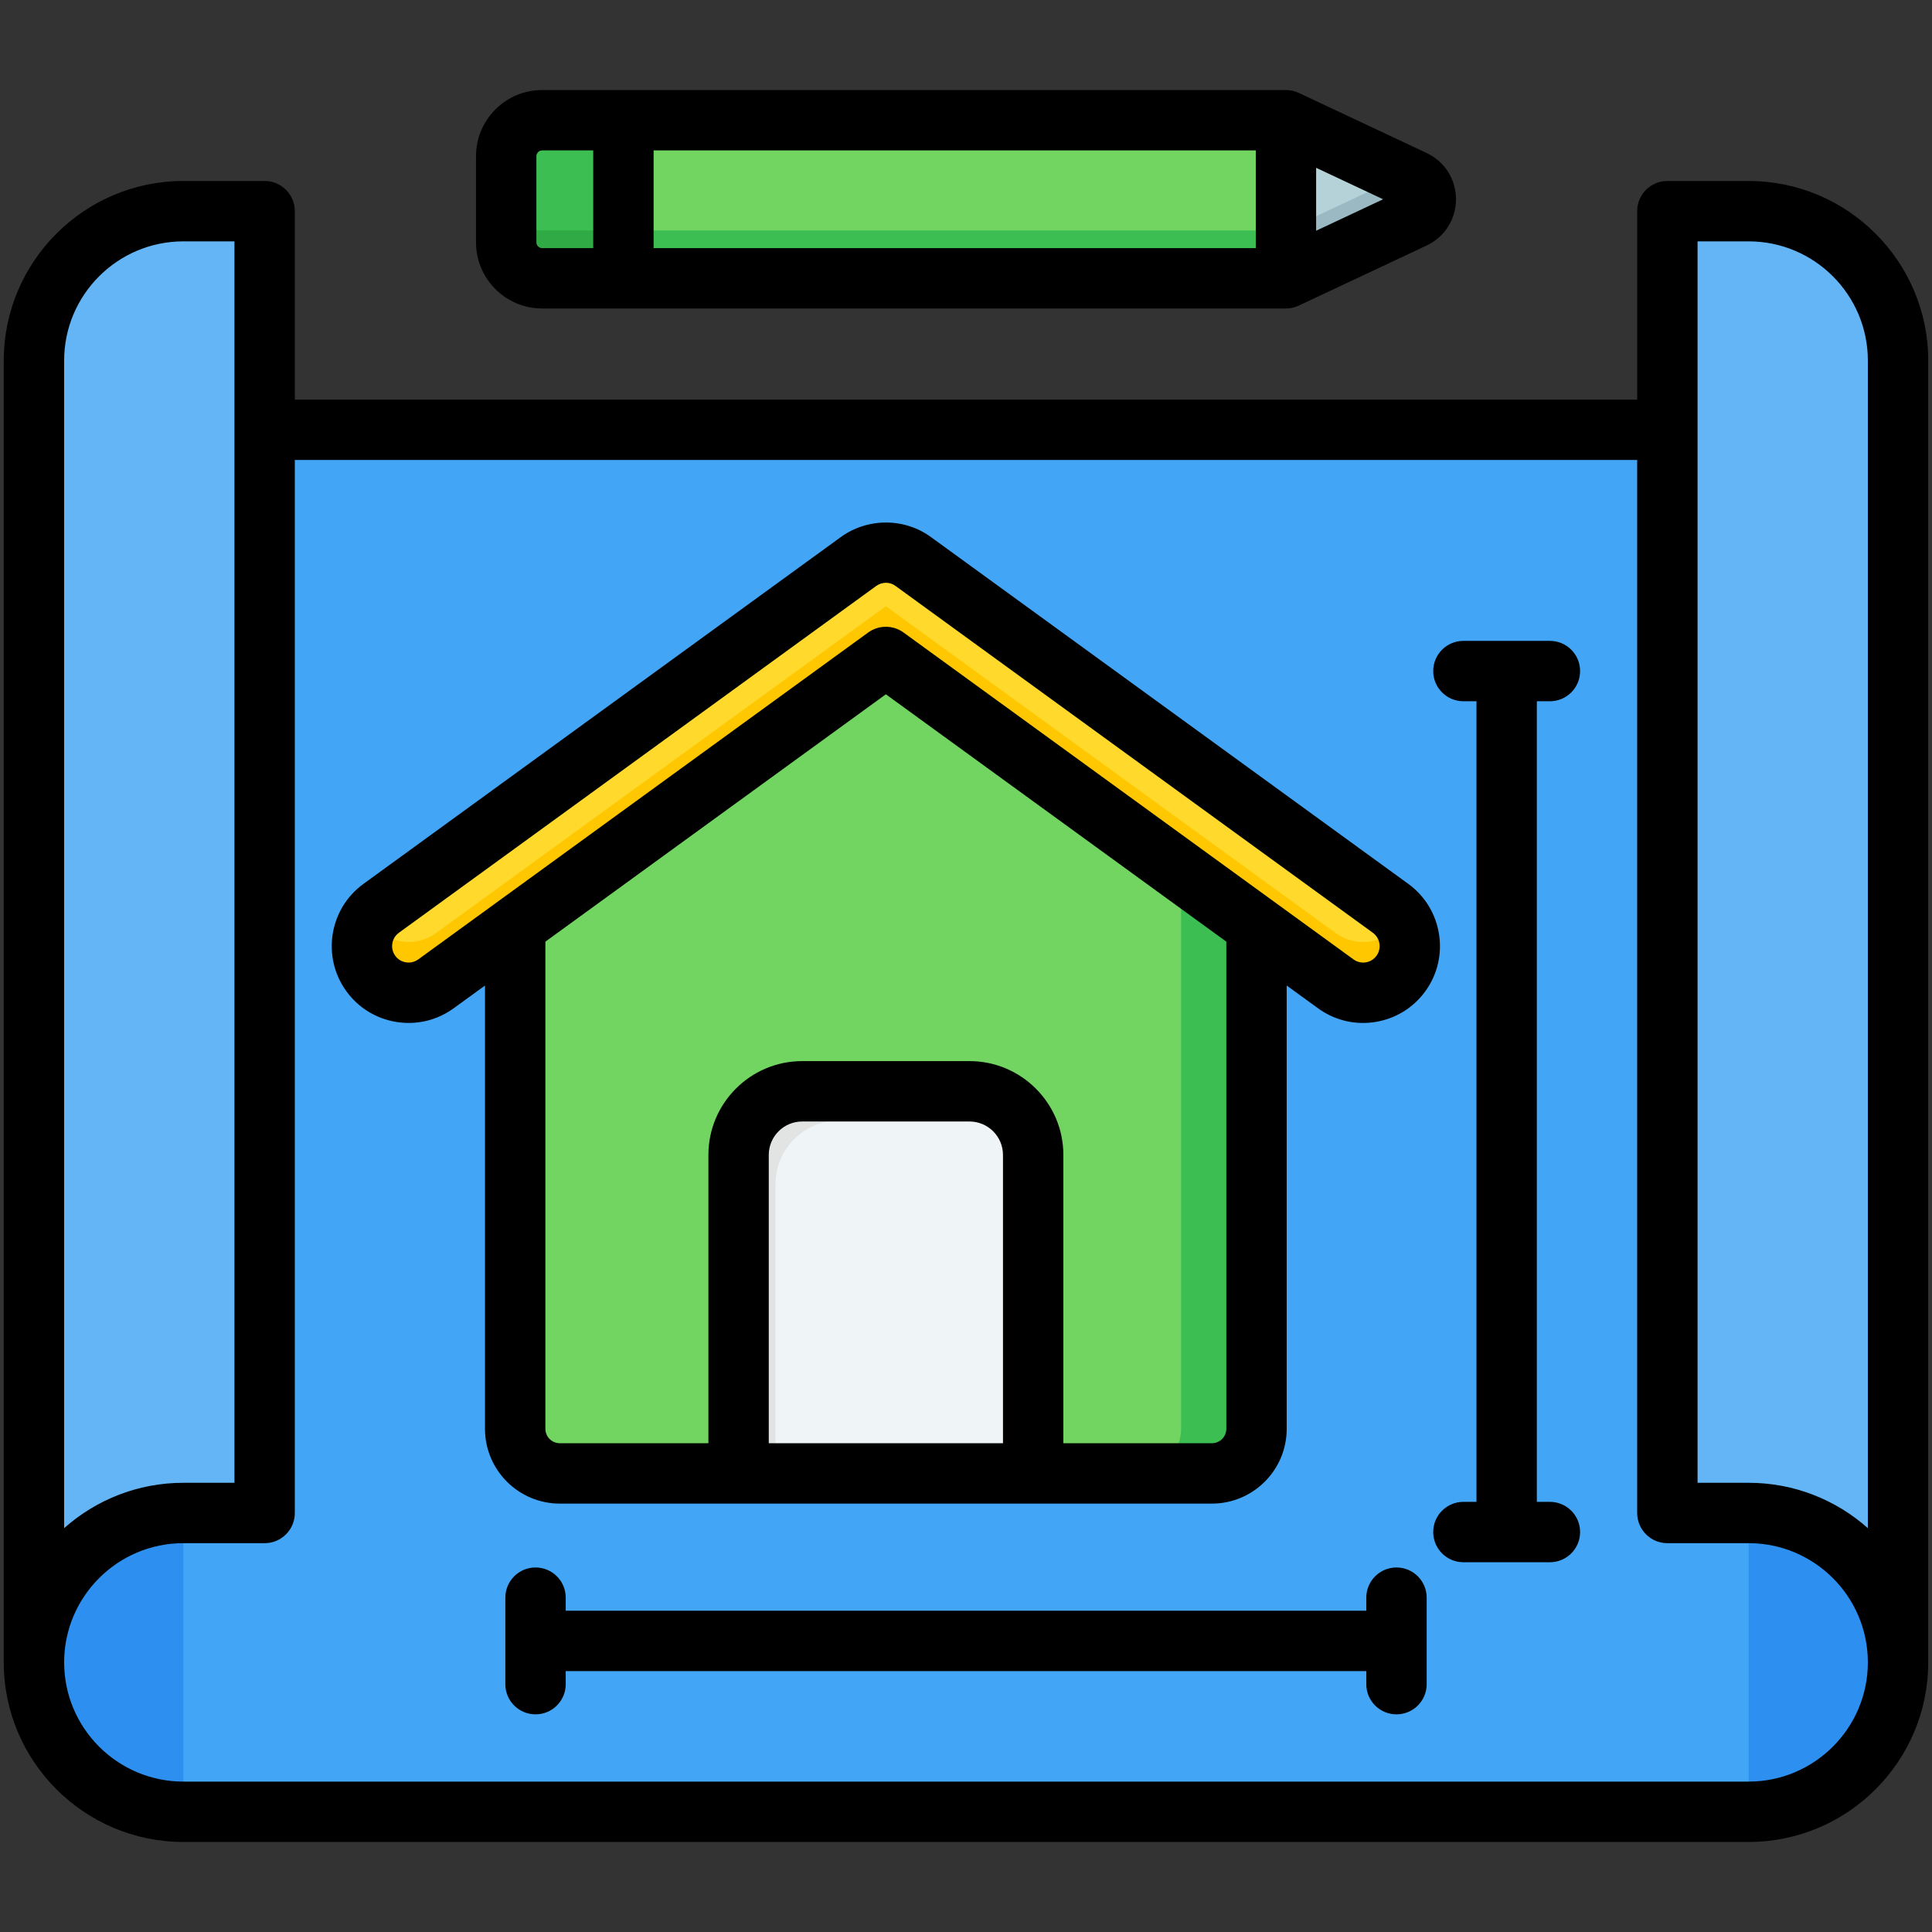 <svg id="Layer_1" enable-background="new 0 0 512 512" viewBox="0 0 512 512" xmlns="http://www.w3.org/2000/svg"><rect x="0" y="0" width="512" height="512" fill="#333333" stroke="none"/><g clip-rule="evenodd" fill-rule="evenodd"><g><g><path d="m9 113.904v326.643c0 21.775 17.814 39.59 39.59 39.59h414.82c21.775 0 39.59-17.815 39.59-39.59v-326.643z" fill="#2d90f1"/><path d="m48.589 113.904h414.821v366.234h-414.821z" fill="#42a5f5"/><g fill="#64b5f6"><path d="m9 95.552c0-21.775 17.815-39.59 39.59-39.59h21.539v344.995h-21.54c-21.775 0-39.59 17.815-39.59 39.59v-344.995z"/><path d="m503 95.552c0-21.775-17.815-39.59-39.59-39.59h-21.539v344.995h21.539c21.775 0 39.59 17.815 39.59 39.59z"/></g></g><g><path d="m332.994 227.821-99.704-69.239-96.759 72.951v147.113c0 6.513 5.312 11.826 11.826 11.826h172.813c6.514 0 11.825-5.312 11.825-11.826v-150.825z" fill="#72d561"/><path d="m332.994 227.821-99.704-69.239-9.589 7.23 89.294 62.009v150.826c0 6.513-5.311 11.826-11.825 11.826h20c6.514 0 11.825-5.312 11.825-11.826v-150.826z" fill="#3cbe52"/><path d="m212.591 289.205h44.343c9.276 0 16.865 7.589 16.865 16.865v84.403h-78.073v-84.403c0-9.276 7.589-16.865 16.865-16.865z" fill="#eff4f7"/><path d="m212.591 289.205h44.343c6.197 0 11.64 3.388 14.572 8.402-1.515-.45-3.118-.694-4.774-.694h-44.343c-9.276 0-16.865 7.589-16.865 16.865v76.694h-9.797v-84.403c-.001-9.275 7.588-16.864 16.864-16.864z" fill="#e2e3e3"/><path d="m242.139 148.9c-4.243-3.214-10.23-3.286-14.637-.084l-126.491 91.9c-5.52 4.011-6.755 11.736-2.752 17.262 4.006 5.529 11.747 6.768 17.271 2.754l119.231-86.628 119.231 86.628c5.525 4.014 13.266 2.775 17.272-2.754 4.003-5.525 2.767-13.251-2.752-17.262z" fill="#ffda2d"/><path d="m97.896 243.999c-2.695 4.163-2.72 9.723.363 13.978 4.006 5.529 11.747 6.768 17.271 2.754l119.231-86.628 119.231 86.628c5.525 4.014 13.266 2.775 17.272-2.754 3.083-4.255 3.058-9.814.363-13.978-.116.179-.237.355-.363.529-4.006 5.529-11.747 6.767-17.272 2.754l-119.231-86.628-119.231 86.628c-5.525 4.014-13.266 2.775-17.271-2.754-.126-.173-.247-.35-.363-.529z" fill="#ffc700"/></g><g><path d="m340.775 31.862-197.105.001c-5.242 0-9.518 4.276-9.518 9.518v22.855c0 5.242 4.276 9.518 9.518 9.518l197.105-.001 33.884-15.925c1.992-.936 3.189-2.82 3.189-5.022 0-2.201-1.196-4.085-3.188-5.021z" fill="#72d561"/><path d="m134.152 51.554v12.683c0 5.242 4.276 9.518 9.518 9.518l197.105-.001 33.884-15.925c1.992-.936 3.189-2.82 3.189-5.022 0-2.201-1.196-4.085-3.188-5.021l-2.809-1.32-31.075 14.605-197.106.001c-5.242 0-9.518-4.276-9.518-9.518z" fill="#3cbe52"/><path d="m143.67 73.755h21.537c0-13.964 0-27.928 0-41.892h-21.537c-5.242 0-9.518 4.276-9.518 9.518v22.855c0 5.243 4.276 9.519 9.518 9.519z" fill="#3cbe52"/><path d="m143.67 73.755h21.537v-12.683h-21.537c-5.242 0-9.518-4.276-9.518-9.518v12.683c0 5.242 4.276 9.518 9.518 9.518z" fill="#30aa44"/><path d="m340.794 31.871v41.874l33.865-15.915c1.992-.936 3.189-2.82 3.189-5.022 0-2.201-1.196-4.085-3.188-5.021z" fill="#b4d2d7"/><path d="m340.794 61.062v12.683l33.865-15.915c1.992-.936 3.189-2.82 3.189-5.022 0-2.201-1.196-4.085-3.188-5.021l-2.809-1.32z" fill="#9bb9c3"/></g></g><path d="m110.833 254.258c-.943.679-2.094.957-3.24.774-1.165-.184-2.174-.802-2.853-1.749-1.41-1.943-.972-4.678.971-6.093l126.491-91.901c.778-.561 1.688-.844 2.589-.844s1.792.278 2.518.83c.042.033.085.066.132.094l126.368 91.816c1.952 1.42 2.391 4.154.981 6.098-.689.948-1.698 1.566-2.848 1.749-1.16.184-2.311-.094-3.24-.774l-119.242-86.629c-2.801-2.037-6.597-2.037-9.398 0zm214.156 124.392v-129.103l-90.226-65.554-90.231 65.554v129.103c0 2.108 1.721 3.82 3.829 3.82h39.372v-76.4c0-13.709 11.148-24.866 24.862-24.866h44.337c13.709 0 24.871 11.157 24.871 24.866v76.4h39.372c2.107-.001 3.814-1.712 3.814-3.82zm-59.188 3.819h-62.068v-76.4c0-4.89 3.966-8.861 8.861-8.861h44.337c4.89 0 8.87 3.971 8.87 8.861zm-117.44 16.001h172.813c10.926 0 19.816-8.889 19.816-19.82v-117.474l8.3 6.027c3.513 2.551 7.654 3.891 11.921 3.891 1.07 0 2.16-.09 3.24-.259 5.381-.858 10.101-3.754 13.289-8.163 6.583-9.083 4.55-21.834-4.518-28.426l-126.321-91.778c-7.04-5.277-16.929-5.329-24.102-.122l-126.486 91.898c-9.083 6.592-11.115 19.344-4.532 28.426 3.188 4.409 7.918 7.305 13.289 8.163 5.38.853 10.761-.434 15.161-3.631l8.3-6.027v117.475c0 10.931 8.889 19.82 19.83 19.82zm229.722 24.927v22.923c0 4.419-3.584 7.998-8.002 7.998-4.419 0-7.998-3.579-7.998-7.998v-3.461h-212.161v3.461c0 4.419-3.579 7.998-7.998 7.998-4.424 0-8.003-3.579-8.003-7.998v-22.923c0-4.419 3.579-7.998 8.003-7.998 4.419 0 7.998 3.579 7.998 7.998v3.461h212.161v-3.461c0-4.419 3.579-7.998 7.998-7.998 4.419.001 8.002 3.58 8.002 7.998zm29.196-237.556v212.166h3.461c4.419 0 8.003 3.579 8.003 8.003 0 4.409-3.584 7.998-8.003 7.998h-22.918c-4.419 0-8.003-3.589-8.003-7.998 0-4.423 3.584-8.003 8.003-8.003h3.461v-212.166h-3.461c-4.419 0-8.003-3.584-8.003-8.003s3.584-7.998 8.003-7.998h22.918c4.419 0 8.003 3.579 8.003 7.998s-3.584 8.003-8.003 8.003zm-265.129-144.462c0-.509.25-.863.453-1.066.208-.208.556-.453 1.07-.453h13.539v25.894h-13.539c-.825 0-1.523-.698-1.523-1.518zm206.639 19.769v-16.68l17.75 8.342zm-15.996 4.602-159.581.005v-25.894h159.581zm-189.12 16.001h197.108c1.17 0 2.33-.259 3.4-.759l33.878-15.921c4.801-2.259 7.79-6.956 7.79-12.261 0-5.31-2.99-10.007-7.79-12.266l-33.878-15.925c-1.07-.5-2.231-.759-3.409-.759l-197.099.005c-4.673 0-9.073 1.82-12.384 5.135-3.31 3.31-5.14 7.705-5.14 12.379v22.857c.001 9.658 7.862 17.515 17.524 17.515zm319.737 390.388c17.42 0 31.591-14.171 31.591-31.591s-14.171-31.591-31.591-31.591h-21.542c-4.419 0-7.998-3.579-7.998-7.998v-279.058h-355.741v279.059c0 4.419-3.579 7.998-7.998 7.998h-21.541c-17.42 0-31.591 14.171-31.591 31.591s14.171 31.591 31.591 31.591h414.82zm-446.411-376.59c0-17.415 14.171-31.586 31.591-31.586h13.544v328.994h-13.544c-12.11 0-23.178 4.551-31.591 12.02zm432.872-31.586h13.539c17.42 0 31.591 14.171 31.591 31.586v309.428c-8.408-7.47-19.48-12.02-31.591-12.02h-13.539zm13.539-16h-21.542c-4.419 0-7.998 3.579-7.998 7.998v49.945h-355.741v-49.946c0-4.419-3.579-7.998-7.998-7.998h-21.541c-26.238 0-47.591 21.348-47.591 47.587v344.999c0 26.239 21.353 47.591 47.591 47.591h414.82c26.238 0 47.591-21.353 47.591-47.591v-344.999c.001-26.238-21.352-47.586-47.591-47.586z"/></g></svg>